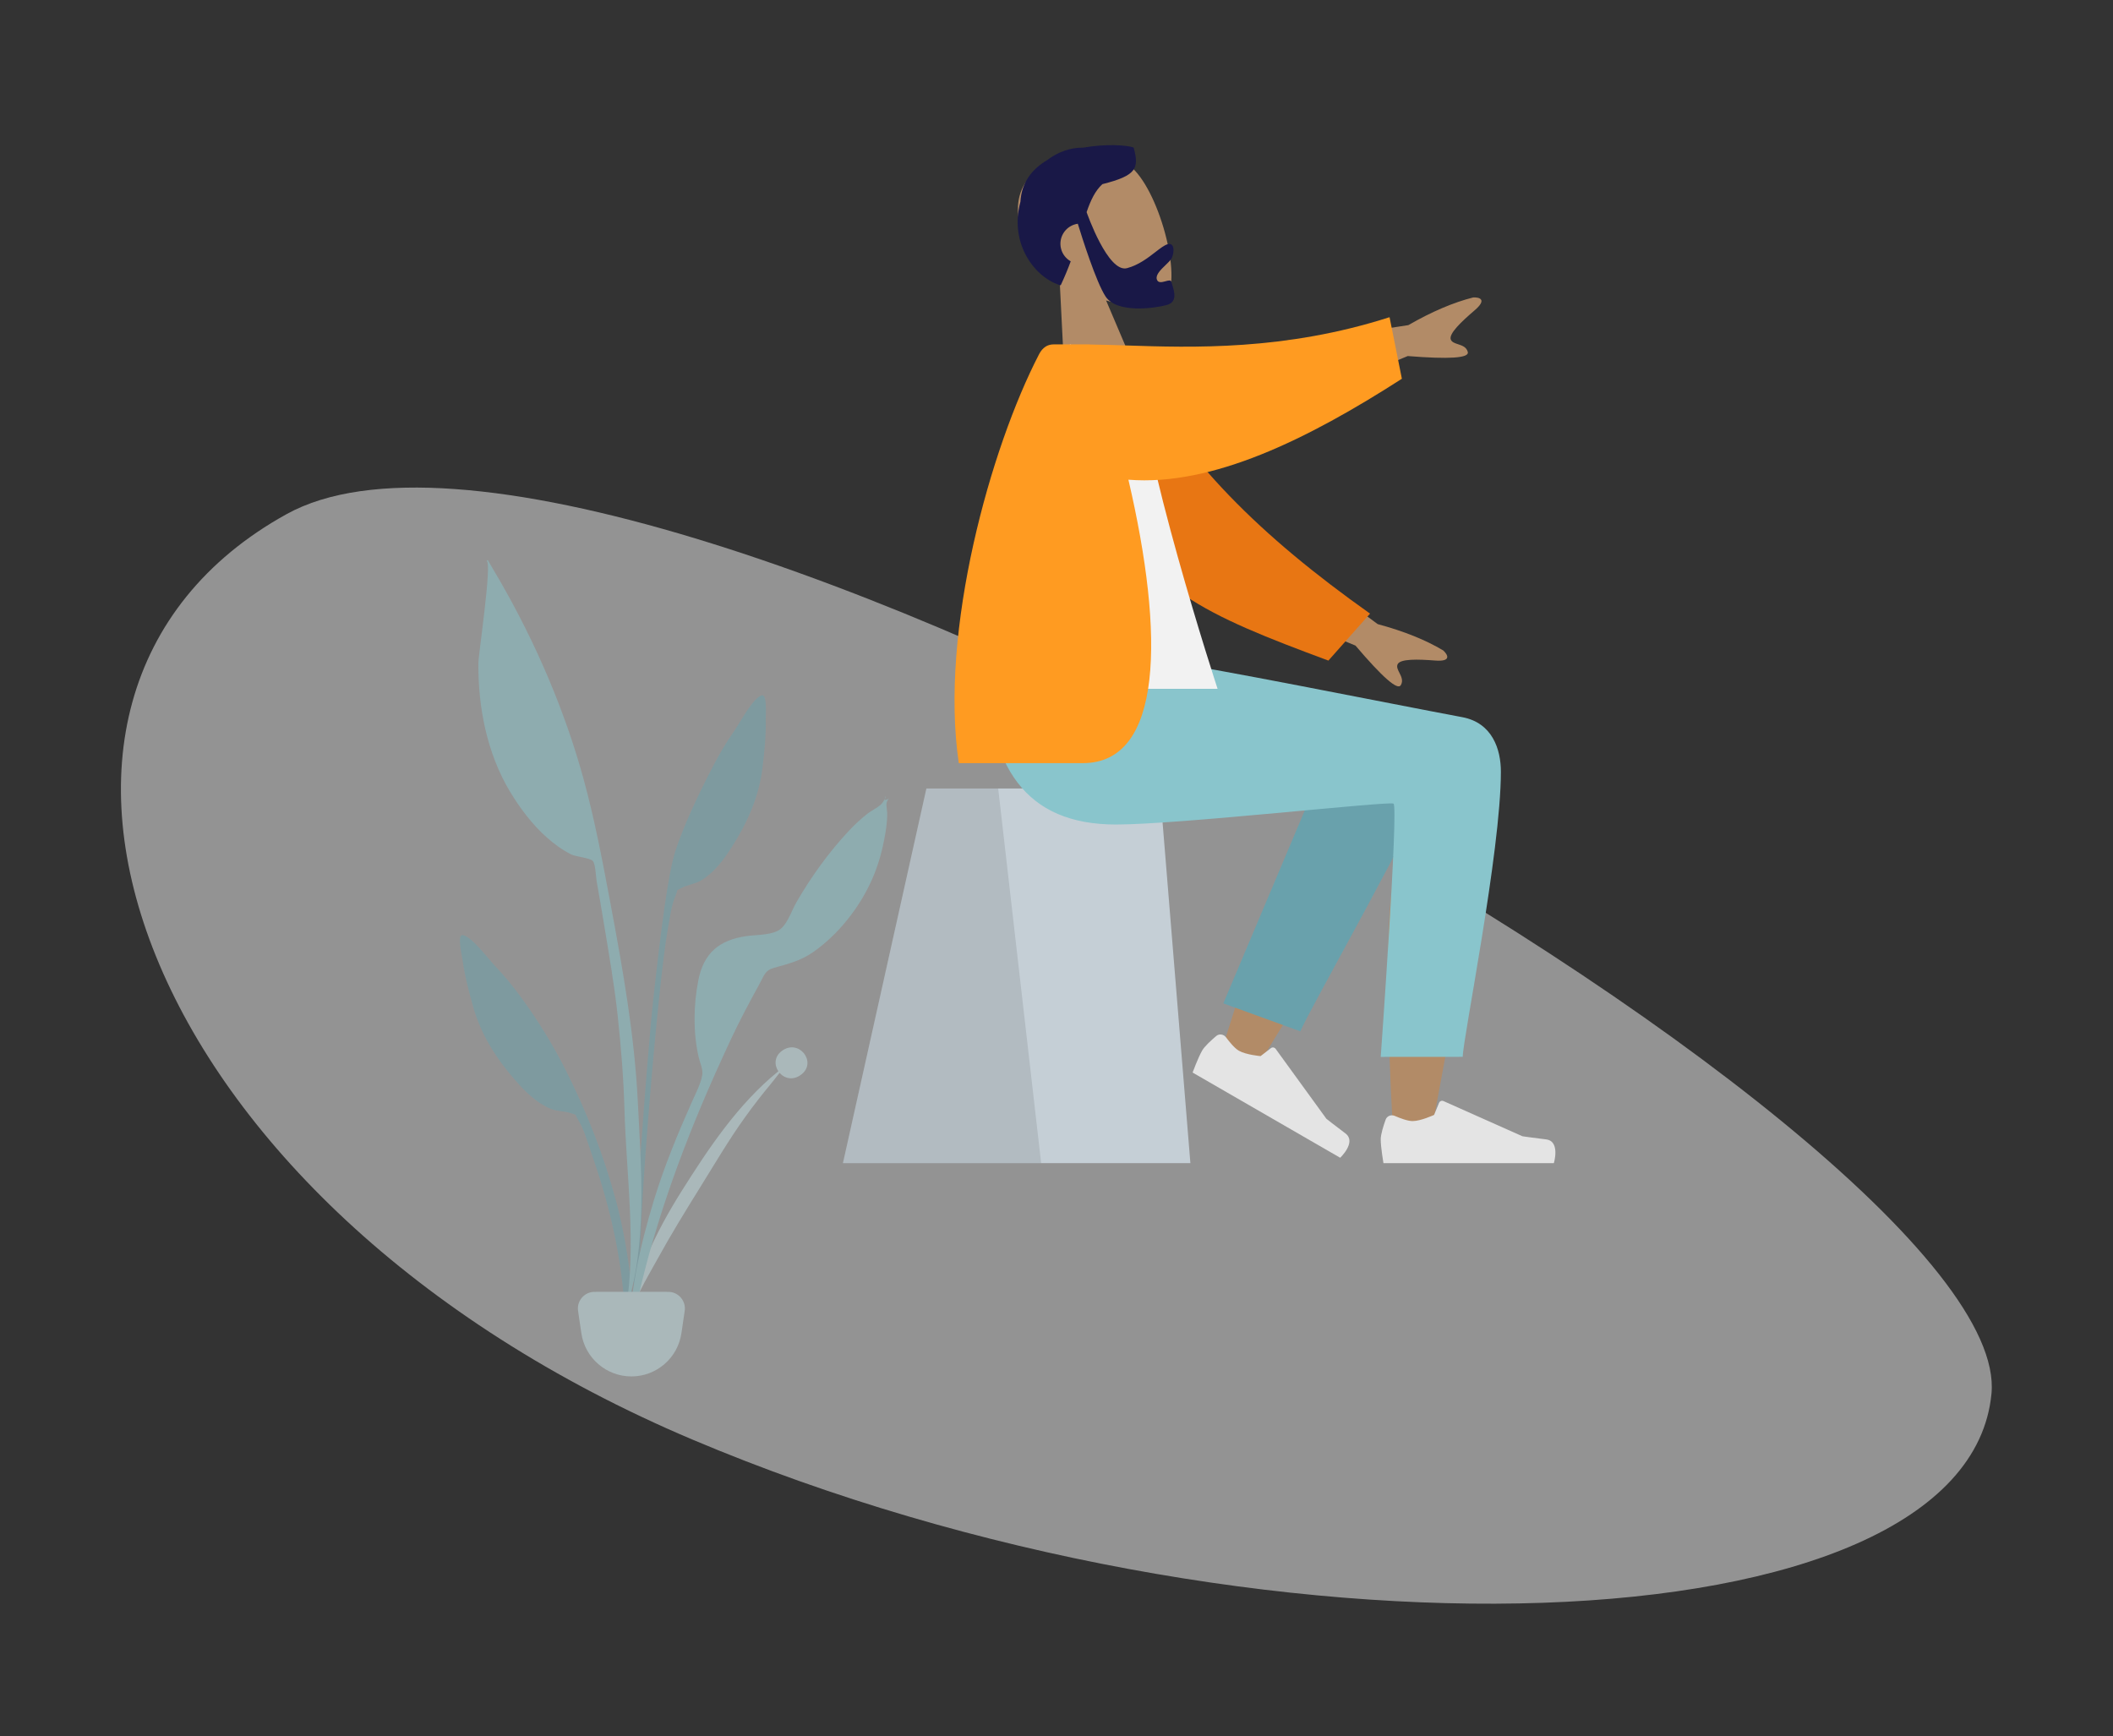 <svg width="634" height="521" viewBox="0 0 634 521" fill="none" xmlns="http://www.w3.org/2000/svg">
<rect x="0" y="0" width="634" height="521" fill="#333333" stroke="none"/>
<g opacity="0.505">
<path fill-rule="evenodd" clip-rule="evenodd" d="M597.537 418.182C590.098 495.973 375.972 503.113 207.774 431.955C39.576 360.796 -12.732 208.861 85.976 154.275C184.684 99.69 604.976 340.391 597.537 418.182Z" fill="#F2F2F2"/>
</g>
<path fill-rule="evenodd" clip-rule="evenodd" d="M331.879 90.153C339.224 92.264 345.932 92.438 348.648 90.906C355.459 87.063 348.972 60.164 340.49 51.147C332.007 42.13 301.679 45.336 305.804 66.599C307.236 73.979 312.014 79.627 317.929 83.695L319.921 123.413L343.364 117.132L331.879 90.153Z" fill="#B28B67"/>
<path fill-rule="evenodd" clip-rule="evenodd" d="M326.034 63.649C327.254 60.091 328.584 57.27 330.759 55.256C341.108 52.657 341.821 50.49 340.155 44.272C338.172 43.529 331.762 43.1 325.033 44.3C321.421 44.24 317.495 45.485 314.094 48.111C309.726 50.716 306.496 54.672 306.175 60.545C302.732 73.279 310.661 83.451 318.253 85.616C319.442 83.09 320.427 80.686 321.271 78.412C319.897 77.641 318.824 76.34 318.384 74.699C317.518 71.468 319.44 68.145 322.677 67.278C322.915 67.214 323.153 67.165 323.391 67.131C324.62 71.132 328.882 84.641 331.728 88.967C335.084 94.068 346.284 92.54 350.062 91.528C353.324 90.653 352.387 87.598 351.715 85.409C351.618 85.094 351.526 84.796 351.454 84.526C351.303 83.961 350.567 84.16 349.737 84.384C348.658 84.676 347.418 85.01 347.086 83.774C346.725 82.426 348.314 80.892 349.735 79.52C350.622 78.663 351.444 77.87 351.687 77.224C352.453 75.184 352.247 72.766 350.4 73.261C349.39 73.531 348.16 74.484 346.681 75.629C344.448 77.359 341.645 79.53 338.171 80.461C332.432 81.999 326.113 63.876 326.034 63.649Z" fill="#191847"/>
<path fill-rule="evenodd" clip-rule="evenodd" d="M277.964 236.592H347.996L357.173 349H252.924L277.964 236.592Z" fill="#C5CFD6"/>
<path fill-rule="evenodd" clip-rule="evenodd" d="M277.964 236.592H299.503L312.394 349H252.924L277.964 236.592Z" fill="black" fill-opacity="0.1"/>
<path fill-rule="evenodd" clip-rule="evenodd" d="M386.474 258.862C378.605 275.552 366.307 316.068 366.307 316.068L376.747 320.838C376.747 320.838 403.237 278.249 419.425 249.135C418.671 255.689 417.903 263.068 417.191 270.824C415.504 289.2 417.19 328.9 418.098 340.368C418.668 347.575 428.461 346.065 429.375 340.349C429.53 339.381 430.161 335.982 431.103 330.91C435.72 306.043 447.803 240.959 447.824 225.023C447.833 218.611 435.305 212.851 427.839 217.334C422.71 211.862 413.003 208.707 407.426 217.747C403.881 223.494 395.458 239.81 386.474 258.862Z" fill="#B28B67"/>
<path fill-rule="evenodd" clip-rule="evenodd" d="M367.054 301.068L402.886 216.184C411.47 202.375 435.538 218.994 432.61 227.003C425.964 245.185 392.164 304.05 390.184 309.467L367.054 301.068Z" fill="#69A1AC"/>
<path fill-rule="evenodd" clip-rule="evenodd" d="M367.867 311.258C367.17 310.317 365.829 310.092 364.935 310.849C363.464 312.096 361.45 313.931 360.708 315.218C359.482 317.341 357.837 321.824 357.837 321.824C360.301 323.246 402.116 347.388 402.116 347.388C402.116 347.388 407.137 342.679 403.681 340.077C400.225 337.475 397.977 335.688 397.977 335.688L382.75 314.709C382.419 314.253 381.777 314.16 381.33 314.504L378.231 316.891C378.231 316.891 373.861 316.509 371.709 315.267C370.448 314.539 368.918 312.676 367.867 311.258Z" fill="#E4E4E4"/>
<path fill-rule="evenodd" clip-rule="evenodd" d="M418.504 334.835C417.43 334.369 416.156 334.845 415.76 335.947C415.109 337.762 414.283 340.358 414.283 341.844C414.283 344.296 415.1 349 415.1 349C417.945 349 466.229 349 466.229 349C466.229 349 468.222 342.411 463.928 341.886C459.635 341.361 456.794 340.937 456.794 340.937L433.118 330.382C432.603 330.153 432.001 330.393 431.786 330.914L430.295 334.531C430.295 334.531 426.32 336.386 423.835 336.386C422.379 336.386 420.123 335.537 418.504 334.835Z" fill="#E4E4E4"/>
<path fill-rule="evenodd" clip-rule="evenodd" d="M450.336 231.546C450.336 255.629 438.898 311.806 438.891 317.109L414.283 317.128C414.283 317.128 419.686 241.938 418.115 241.128C416.544 240.318 353.706 247.402 334.86 247.402C307.684 247.402 296.442 230.265 295.53 198.518H349.364C360.326 199.691 417.5 211.223 438.734 215.188C447.824 216.885 450.336 224.911 450.336 231.546Z" fill="#89C5CC"/>
<path fill-rule="evenodd" clip-rule="evenodd" d="M422.559 97.56L387.097 102.992L393.751 118.686L422.395 106.834C434.848 107.834 440.854 107.436 440.413 105.64C440.042 104.126 438.713 103.69 437.488 103.288C436.534 102.975 435.644 102.683 435.32 101.919C434.579 100.173 438.557 96.457 442.482 93.092C446.408 89.727 443.724 89.168 442.044 89.246C436.096 90.739 429.601 93.511 422.559 97.56ZM413.381 187.27L384.465 166.036L378.073 181.838L406.708 193.712C414.806 203.225 419.334 207.19 420.293 205.609C421.101 204.275 420.469 203.027 419.887 201.877C419.434 200.981 419.011 200.146 419.323 199.376C420.034 197.617 425.474 197.802 430.629 198.199C435.784 198.595 434.281 196.302 433.038 195.169C427.776 192.019 421.224 189.386 413.381 187.27Z" fill="#B28B67"/>
<path fill-rule="evenodd" clip-rule="evenodd" d="M339.551 108.852C355.298 138.214 378.068 160.721 411.079 184.119L398.58 198.213C361.722 184.515 342.269 176.251 332.716 148.51C330.318 141.548 328.643 119.353 327.205 107.675L339.551 108.852Z" fill="#E87613"/>
<path fill-rule="evenodd" clip-rule="evenodd" d="M295.53 206.677H365.331C365.331 206.677 341.615 134.344 341.1 107.388C341.083 106.472 339.391 104.857 338.642 105.069C330.431 107.388 321.068 103.334 321.068 103.334C304.52 129.948 298.798 162.715 295.53 206.677Z" fill="#F2F2F2"/>
<path fill-rule="evenodd" clip-rule="evenodd" d="M338.577 143.938C349.479 190.702 348.976 228.983 324.908 228.983H287.689C281.778 189.257 297.314 134.177 311.716 106.395C312.266 105.334 313.437 103.334 316.196 103.334H327.01C327.015 103.349 327.02 103.363 327.024 103.377C330.279 103.404 333.863 103.523 337.744 103.652C357.724 104.315 385.584 105.24 416.933 95.176L420.629 113.645C392.334 131.843 363.682 145.94 338.577 143.938Z" fill="#FF9B21"/>
<g opacity="0.5">
<path fill-rule="evenodd" clip-rule="evenodd" d="M220.231 219.42C222.17 216.655 225.768 209.634 228.497 208.646C230.255 208.01 229.742 214.592 229.764 215.847C229.848 220.702 229.376 225.527 228.792 230.342C227.74 239.025 224.301 246.759 219.585 254.149C217.157 257.952 214.311 261.801 210.368 264.174C208.553 265.267 206.369 265.45 204.576 266.391C202.489 267.487 203.626 266.601 202.685 268.776C201.378 271.797 200.96 275.693 200.356 278.915C197.581 293.709 190.861 371.91 192.026 386.958C192.129 388.292 190.27 388.611 190.177 386.983C189.683 378.349 193.953 318.563 196.108 299.011C198.262 279.459 200.442 262.186 202.628 255.422C205.28 247.216 210.069 237.347 214.056 229.694C215.908 226.138 217.927 222.705 220.231 219.42Z" fill="#69A1AC"/>
<path fill-rule="evenodd" clip-rule="evenodd" d="M234.622 315.313C239.668 311.609 245.129 318.599 240.563 322.304C238.039 324.352 235.401 323.623 233.915 321.917C232.951 323.092 232.049 324.321 231.181 325.359C228.539 328.523 226.042 331.762 223.655 335.076C218.697 341.961 214.448 349.236 210.005 356.377C205.621 363.425 201.272 370.509 197.298 377.736C193.931 383.859 189.444 391.062 188.292 397.774C190.041 383.538 196.676 369.855 204.578 357.305C212.416 344.859 221.41 331.265 233.546 321.443C232.311 319.626 232.277 317.034 234.622 315.313Z" fill="#C1DEE2"/>
<path fill-rule="evenodd" clip-rule="evenodd" d="M138.883 280.594C141.706 281.146 146.319 287.533 148.647 289.967C151.413 292.859 153.922 295.941 156.287 299.17C161.379 306.122 165.933 313.512 169.806 321.219C176.119 333.784 181.176 346.681 184.847 360.363C187.094 368.738 188.548 377.419 189.41 386.039C189.573 387.664 191.278 400.198 188.822 400.535C186.613 400.84 187.295 391.019 187.189 389.683C185.984 374.611 182.376 359.947 177.356 345.741C176.263 342.646 175.247 338.856 173.499 336.071C172.24 334.065 173.49 334.765 171.277 334.006C169.377 333.353 167.212 333.513 165.267 332.714C161.04 330.981 157.656 327.616 154.689 324.232C148.924 317.654 144.355 310.537 141.974 302.109C140.653 297.435 139.439 292.735 138.765 287.917C138.591 286.672 137.064 280.239 138.883 280.594Z" fill="#69A1AC"/>
<path fill-rule="evenodd" clip-rule="evenodd" d="M150.025 174.328C160.66 192.772 169.399 213.033 175.042 233.553C178.461 245.986 180.852 258.744 183.228 271.41C186.906 291.022 190.386 310.633 191.375 330.593C192.371 350.669 194.34 373.824 187.766 393.16C191.05 373.529 187.924 352.632 187.37 332.879C187.106 323.449 186.339 314.111 185.334 304.736C184.358 295.642 182.764 286.591 181.279 277.569C180.556 273.175 179.797 268.787 179.023 264.402C178.793 263.094 178.695 259.211 177.865 258.318C177.03 257.418 172.768 257.051 171.43 256.391C168.736 255.062 166.201 253.173 163.958 251.178C159.659 247.352 155.918 242.354 152.966 237.427C146.135 226.027 143.404 212.114 143.542 198.911C143.568 196.347 147.691 168.743 146.035 168.363C146.135 168.246 146.229 168.125 146.318 168C147.572 170.099 148.802 172.212 150.025 174.328Z" fill="#89C5CC"/>
<path fill-rule="evenodd" clip-rule="evenodd" d="M264.812 240.848C264.976 240.612 266.044 238.965 265.507 239.071C266.602 238.856 264 240.886 266.729 239.641C265.433 240.864 266.181 242.453 266.198 244.1C266.227 246.774 265.779 249.425 265.276 252.041C264.48 256.176 263.295 260.197 261.574 264.043C257.825 272.425 251.457 280.494 243.898 285.735C240.167 288.322 236.509 289.203 232.253 290.394C229.565 291.146 229.352 292.537 227.925 295.146C224.954 300.579 222.036 305.993 219.416 311.609C216.288 318.316 213.251 325.031 210.386 331.855C200.735 354.845 192.881 378.662 188.756 403.311C188.655 388.785 192.015 373.826 196.253 359.98C199.341 349.893 203.36 340.169 207.647 330.544C208.686 328.212 210.26 325.213 210.702 322.638C211.011 320.834 210.066 319.1 209.634 317.2C207.948 309.8 208.069 301.51 209.549 294.071C211.181 285.868 215.901 282.061 223.886 280.899C226.806 280.474 230.518 280.629 233.196 279.384C236.113 278.028 237.316 273.572 238.975 270.711C243.431 263.026 248.725 255.655 254.804 249.18C256.487 247.387 258.297 245.732 260.218 244.199C261.429 243.232 263.987 242.04 264.812 240.848Z" fill="#89C5CC"/>
<path fill-rule="evenodd" clip-rule="evenodd" d="M173.544 393.997C173.458 393.408 173.414 393.114 173.402 392.873C173.269 390.205 175.256 387.904 177.914 387.647C178.154 387.623 178.452 387.623 179.047 387.623H199.844C200.439 387.623 200.736 387.623 200.977 387.647C203.635 387.904 205.622 390.205 205.489 392.873C205.477 393.114 205.433 393.408 205.346 393.997L204.455 400.042C203.357 407.485 196.97 413 189.445 413C181.921 413 175.534 407.485 174.436 400.042L173.544 393.997Z" fill="#C1DEE2"/>
</g>
</svg>
